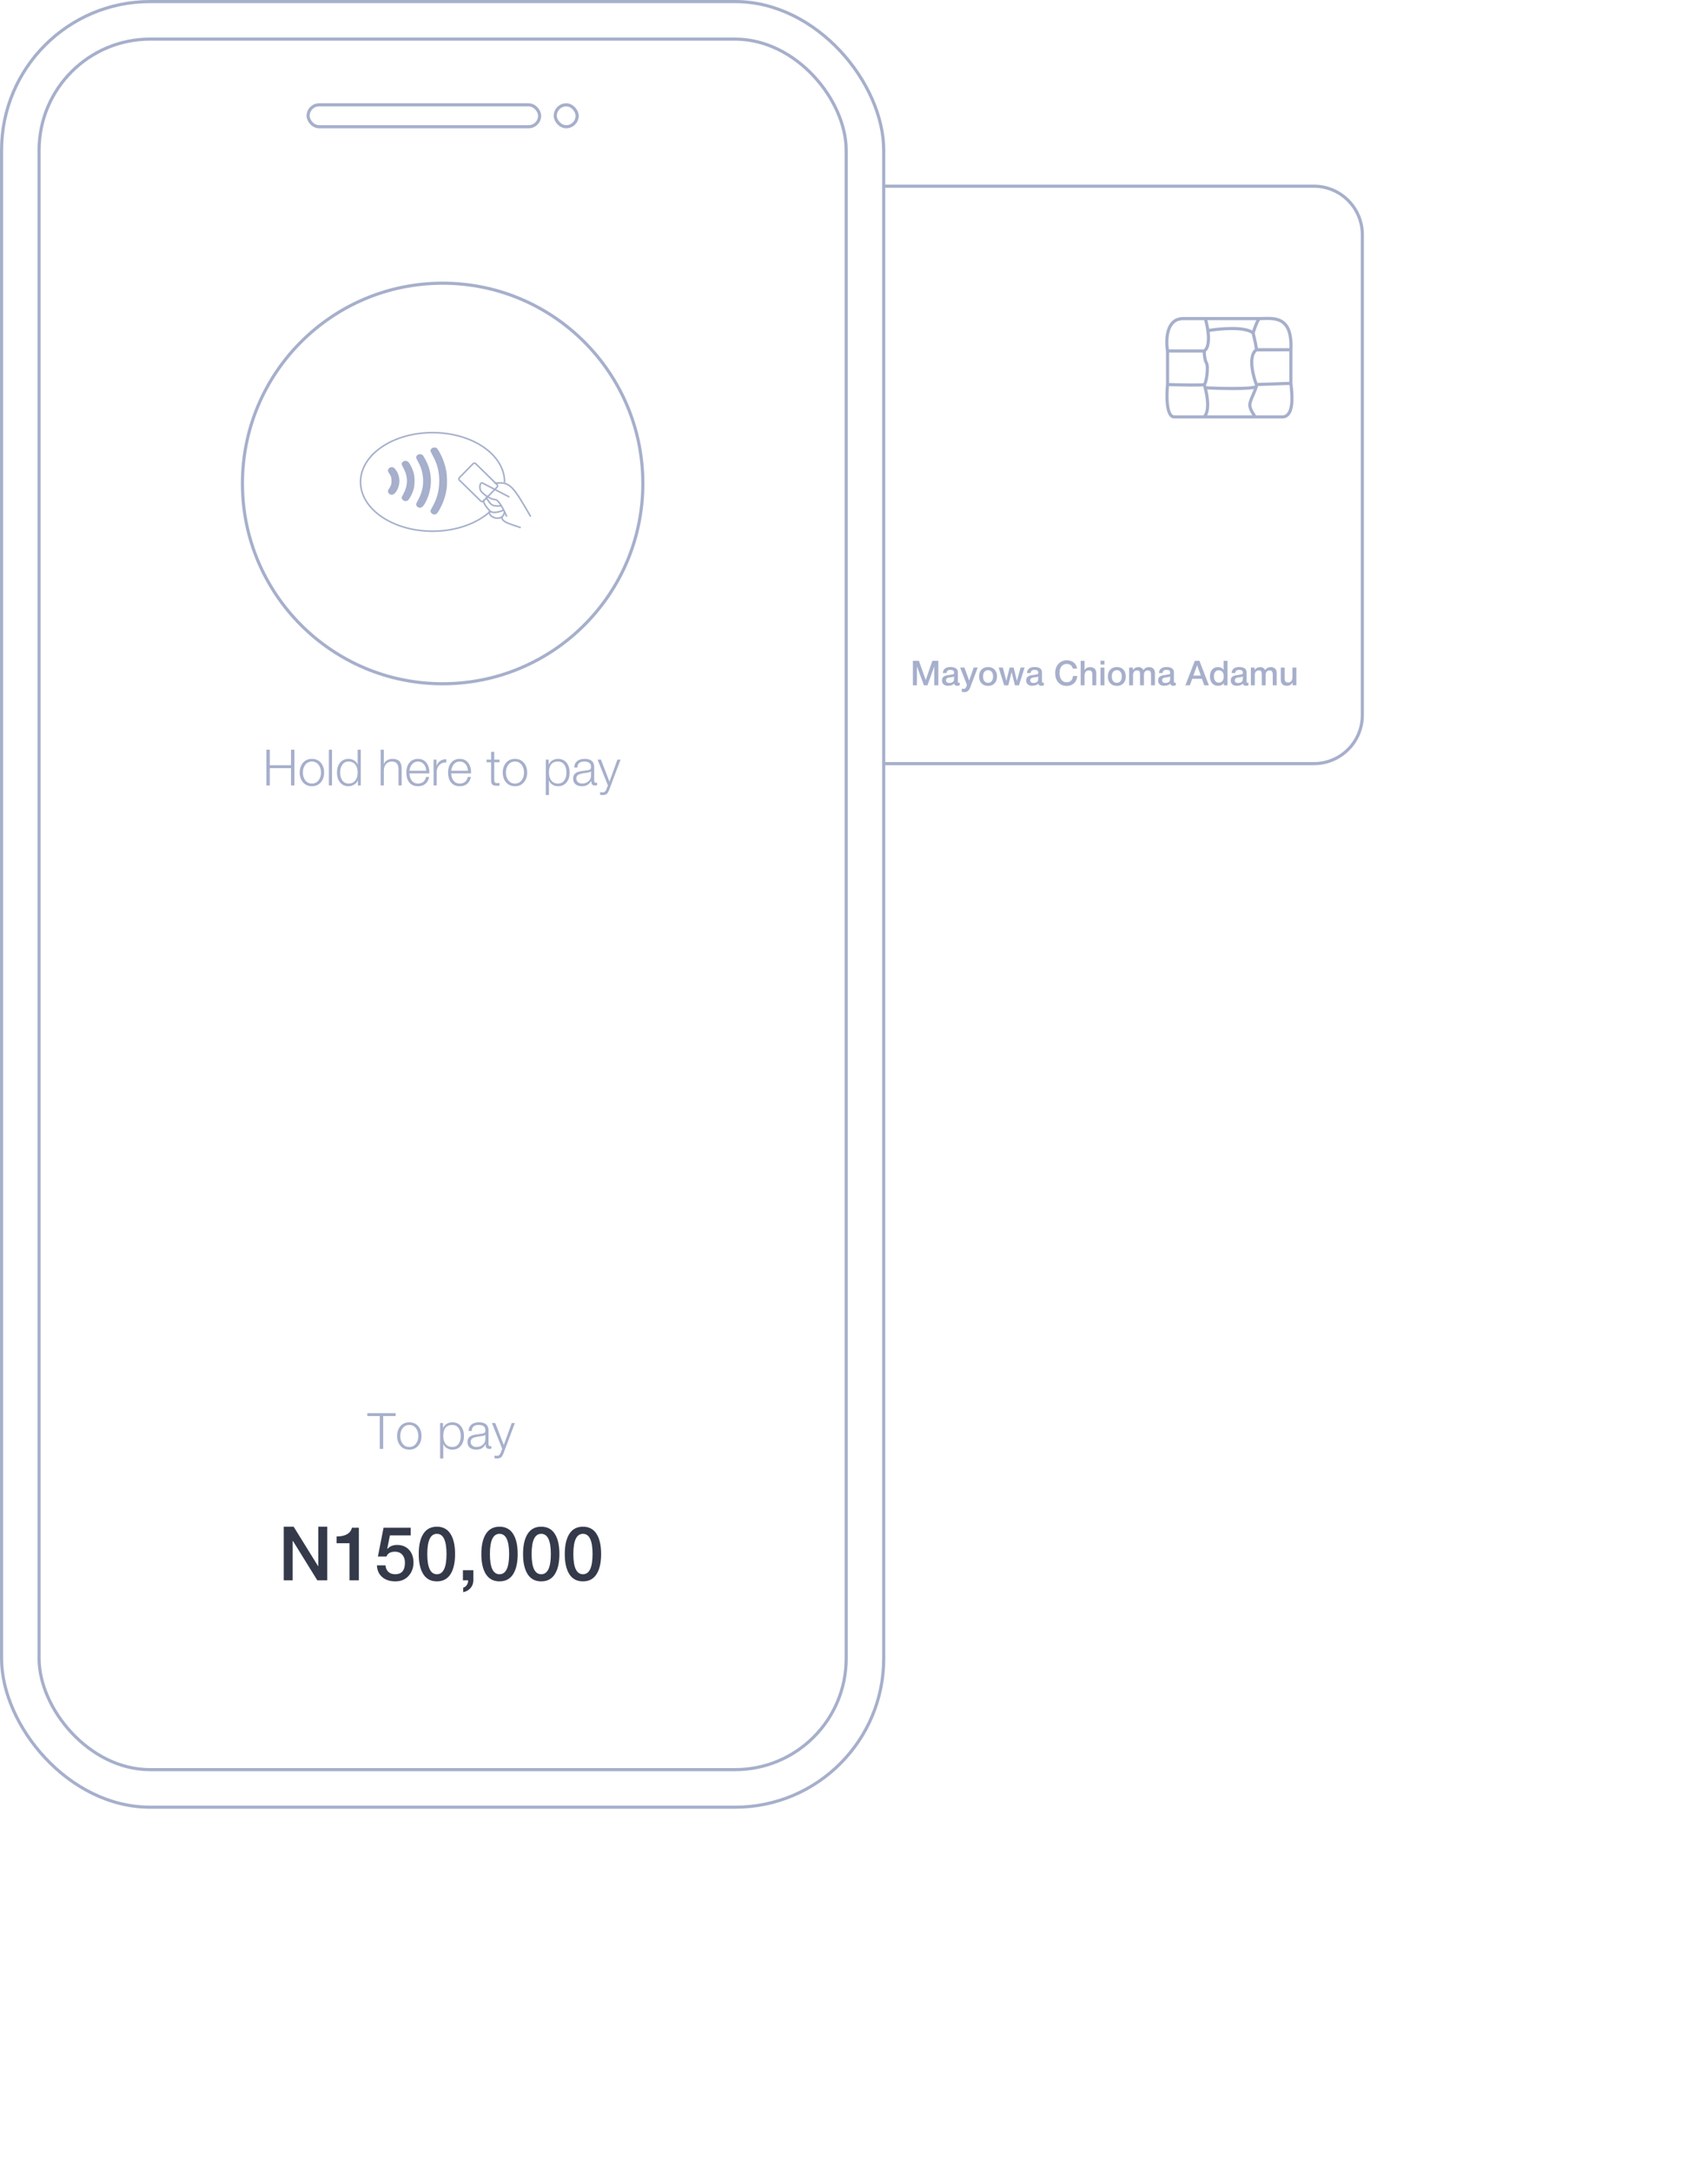 <svg width="546" height="694" viewBox="0 0 546 694" fill="none" xmlns="http://www.w3.org/2000/svg">
<path d="M373.234 112.154H384.953M373.234 112.154V122.88M373.234 112.154C372.642 108.706 372.808 101.811 378.206 101.811C383.604 101.811 385.19 101.811 385.308 101.811M384.953 112.154C384.953 113.048 385.095 115.065 385.664 115.984C386.374 117.134 385.664 122.497 384.953 122.88M384.953 112.154C386.424 111.162 386.487 108.3 386.124 105.642M384.953 122.88C384.385 123.186 376.903 123.007 373.234 122.88M384.953 122.88C385.054 123.188 385.159 123.542 385.262 123.93M373.234 122.88C372.879 126.327 372.807 133.223 375.365 133.223C377.922 133.223 382.823 133.223 384.953 133.223M384.953 133.223H401.29M384.953 133.223C386.702 131.337 386.017 126.747 385.262 123.93M401.29 133.223C400.698 132.456 399.514 130.618 399.514 129.392C399.514 128.126 401.211 125.03 401.601 123.56M401.29 133.223H410.169C413.486 132.85 413.223 127.093 412.655 122.497M401.645 122.88L412.655 122.497M401.645 122.88C401.292 122.117 398.475 114.144 401.601 111.803M401.645 122.88C401.707 123.013 401.683 123.25 401.601 123.56M412.655 111.771H401.645C401.63 111.781 401.615 111.792 401.601 111.803M412.655 111.771V122.497M412.655 111.771L401.601 111.803M412.655 111.771C413.223 100.432 406.739 101.811 402.71 101.811M385.308 101.811C385.601 102.802 385.926 104.192 386.124 105.642M385.308 101.811H402.71M386.124 105.642C389.877 105.003 398.022 104.263 400.579 106.408M400.579 106.408C401.053 104.875 402.142 101.811 402.71 101.811M400.579 106.408C400.983 107.995 401.752 111.296 401.601 111.803M385.262 123.93C390.061 124.161 400.047 124.41 401.601 123.56" stroke="#A6AFCB"/>
<path fill-rule="evenodd" clip-rule="evenodd" d="M282.7 244.53H420C428.837 244.53 436 237.367 436 228.53V75C436 66.163 428.837 59 420 59H282.7V60H420C428.284 60 435 66.716 435 75V228.53C435 236.814 428.284 243.53 420 243.53H282.7V244.53Z" fill="#A6AFCB"/>
<rect x="0.5" y="0.5" width="282" height="577" rx="47.5" stroke="#A6AFCB"/>
<g clip-path="url(#clip0_1998_5569)">
<rect x="98.5" y="33.5" width="74" height="7" rx="3.5" stroke="#A6AFCB"/>
<rect x="177.5" y="33.5" width="7" height="7" rx="3.5" stroke="#A6AFCB"/>
<circle cx="141.5" cy="154.5" r="64" stroke="#A6AFCB"/>
<rect x="146.466" y="153.048" width="7.402" height="10.712" rx="0.55" transform="rotate(-45.619 146.466 153.048)" stroke="#A6AFCB" stroke-width="0.5"/>
<path d="M160.457 165.271C160.402 166.8 162.891 167.386 166.275 168.544" stroke="#A6AFCB" stroke-width="0.5" stroke-linecap="round"/>
<path d="M156.459 163.456C156.095 165.638 160.822 166.729 161.186 163.82" stroke="#A6AFCB" stroke-width="0.5" stroke-linecap="round"/>
<path d="M160.816 163.093C157.18 164.548 156.453 163.093 156.453 163.093C156.453 163.093 154.271 160.912 154.635 159.821" stroke="#A6AFCB" stroke-width="0.5" stroke-linecap="round"/>
<path d="M162.638 158.728C162.638 158.728 155.001 154.728 154.274 154.365C153.547 154.001 153.183 155.456 153.547 156.547C153.91 157.637 156.819 159.637 158.274 159.637C159.729 159.637 161.91 164.91 161.91 164.91" stroke="#A6AFCB" stroke-width="0.5" stroke-linecap="round"/>
<path d="M158.999 154.366C162.999 154.002 164.09 155.457 169.544 164.911" stroke="#A6AFCB" stroke-width="0.5" stroke-linecap="round"/>
<path d="M158.993 154.366H158.266" stroke="#A6AFCB" stroke-width="0.5" stroke-linecap="round"/>
<path d="M155.361 159.092C156.816 160.547 156.452 162.001 160.088 161.638" stroke="#A6AFCB" stroke-width="0.5" stroke-linecap="round"/>
<path fill-rule="evenodd" clip-rule="evenodd" d="M154.446 164.902C155.157 164.413 155.819 163.894 156.428 163.347L156.765 163.716C152.511 167.536 145.811 170 138.273 170C125.42 170 115 162.837 115 154C115 145.163 125.42 138 138.273 138C151.126 138 161.545 145.163 161.545 154C161.545 154.065 161.545 154.13 161.544 154.196L161.045 154.103C161.045 154.068 161.045 154.034 161.045 154C161.045 149.794 158.566 145.931 154.446 143.098C150.328 140.267 144.611 138.5 138.273 138.5C131.934 138.5 126.218 140.267 122.1 143.098C117.979 145.931 115.5 149.794 115.5 154C115.5 158.206 117.979 162.069 122.1 164.902C126.218 167.733 131.934 169.5 138.273 169.5C144.611 169.5 150.328 167.733 154.446 164.902Z" fill="#A6AFCB"/>
<path d="M138.49 164.349C138.108 164.249 137.715 163.841 137.632 163.451C137.578 163.197 137.642 163.022 138.049 162.316C139.697 159.469 140.413 156.849 140.413 153.672C140.413 150.601 139.78 148.209 138.206 145.343C137.867 144.73 137.593 144.156 137.593 144.073C137.593 143.766 137.877 143.324 138.186 143.153C138.608 142.916 139.319 142.96 139.662 143.245C139.795 143.354 140.133 143.854 140.418 144.353C141.546 146.329 142.316 148.498 142.698 150.754C142.933 152.152 142.983 154.798 142.791 156.078C142.443 158.435 141.747 160.542 140.628 162.601C139.952 163.846 139.53 164.358 139.177 164.358C139.108 164.358 138.99 164.376 138.922 164.393C138.853 164.411 138.657 164.393 138.49 164.349ZM133.905 162.207C133.316 162.054 132.889 161.405 133.061 160.923C133.1 160.805 133.38 160.266 133.679 159.723C134.939 157.423 135.464 154.96 135.209 152.542C134.998 150.553 134.601 149.3 133.596 147.468C132.924 146.237 132.889 146.049 133.282 145.549C133.655 145.076 134.586 145.002 135.072 145.4C135.41 145.676 136.465 147.644 136.872 148.756C138.216 152.437 138.01 156.393 136.288 160.008C135.4 161.861 134.778 162.435 133.905 162.207ZM129.177 160.034C128.814 159.889 128.5 159.543 128.412 159.197C128.358 158.987 128.451 158.75 128.883 157.97C130.472 155.096 130.486 152.332 128.937 149.523C128.255 148.292 128.24 148.047 128.814 147.56C129.098 147.319 129.221 147.28 129.618 147.28C130.29 147.28 130.638 147.582 131.237 148.682C132.159 150.373 132.536 151.841 132.531 153.72C132.527 155.653 132.173 156.98 131.193 158.763C130.629 159.784 130.349 160.056 129.785 160.121C129.613 160.135 129.339 160.1 129.177 160.034ZM124.763 158.01C124.474 157.905 124.145 157.554 124.047 157.247C123.939 156.906 124.027 156.634 124.459 155.999C125.018 155.179 125.146 154.741 125.146 153.672C125.146 152.603 125.018 152.161 124.459 151.346C124.268 151.07 124.081 150.737 124.037 150.605C123.856 150.066 124.361 149.405 125.038 149.291C125.612 149.195 126.004 149.422 126.534 150.158C128.059 152.288 128.059 155.127 126.534 157.239C125.994 157.979 125.396 158.242 124.763 158.01Z" fill="#A6AFCB"/>
<path d="M85.152 251V239.576H86.24V244.536H93.024V239.576H94.112V251H93.024V245.464H86.24V251H85.152ZM99.714 242.504C100.93 242.504 101.895 242.936 102.61 243.8C103.282 244.611 103.618 245.635 103.618 246.872C103.618 248.109 103.282 249.133 102.61 249.944C101.895 250.808 100.93 251.24 99.714 251.24C98.498 251.24 97.532 250.808 96.818 249.944C96.146 249.133 95.81 248.109 95.81 246.872C95.81 245.635 96.146 244.611 96.818 243.8C97.532 242.936 98.498 242.504 99.714 242.504ZM99.714 243.352C98.796 243.352 98.071 243.72 97.538 244.456C97.058 245.117 96.818 245.923 96.818 246.872C96.818 247.821 97.058 248.627 97.538 249.288C98.071 250.024 98.796 250.392 99.714 250.392C100.631 250.392 101.356 250.024 101.89 249.288C102.37 248.627 102.61 247.821 102.61 246.872C102.61 245.923 102.37 245.117 101.89 244.456C101.356 243.72 100.631 243.352 99.714 243.352ZM105.132 251V239.576H106.14V251H105.132ZM108.725 246.872C108.725 247.832 108.939 248.632 109.365 249.272C109.845 250.019 110.533 250.392 111.429 250.392C112.421 250.392 113.173 250.019 113.685 249.272C114.112 248.643 114.325 247.843 114.325 246.872C114.325 245.901 114.112 245.101 113.685 244.472C113.173 243.725 112.421 243.352 111.429 243.352C110.533 243.352 109.845 243.725 109.365 244.472C108.939 245.112 108.725 245.912 108.725 246.872ZM115.333 239.576V251H114.405V249.432H114.373C114.16 249.955 113.771 250.387 113.205 250.728C112.64 251.069 112.048 251.24 111.429 251.24C110.235 251.24 109.301 250.803 108.629 249.928C108.021 249.139 107.717 248.12 107.717 246.872C107.717 245.624 108.021 244.605 108.629 243.816C109.301 242.941 110.235 242.504 111.429 242.504C112.069 242.504 112.651 242.664 113.173 242.984C113.707 243.293 114.08 243.736 114.293 244.312H114.325V239.576H115.333ZM121.694 251V239.576H122.702V244.168H122.734C122.915 243.677 123.251 243.277 123.742 242.968C124.243 242.659 124.787 242.504 125.374 242.504C126.483 242.504 127.278 242.787 127.758 243.352C128.185 243.864 128.398 244.643 128.398 245.688V251H127.39V245.848C127.39 244.184 126.691 243.352 125.294 243.352C124.505 243.352 123.875 243.619 123.406 244.152C122.937 244.685 122.702 245.363 122.702 246.184V251H121.694ZM137.248 247.144H130.896C130.906 247.997 131.12 248.723 131.536 249.32C132.037 250.035 132.73 250.392 133.616 250.392C134.981 250.392 135.845 249.688 136.208 248.28H137.216C136.757 250.253 135.557 251.24 133.616 251.24C132.378 251.24 131.429 250.808 130.768 249.944C130.181 249.165 129.888 248.141 129.888 246.872C129.888 245.667 130.181 244.664 130.768 243.864C131.44 242.957 132.389 242.504 133.616 242.504C134.864 242.504 135.813 242.989 136.464 243.96C137.029 244.803 137.29 245.864 137.248 247.144ZM130.896 246.296H136.24C136.218 245.485 135.978 244.803 135.52 244.248C135.029 243.651 134.394 243.352 133.616 243.352C132.837 243.352 132.197 243.656 131.696 244.264C131.248 244.797 130.981 245.475 130.896 246.296ZM138.601 251V242.744H139.529V244.68H139.561C139.817 244.008 140.217 243.491 140.761 243.128C141.305 242.765 141.945 242.6 142.681 242.632V243.64C141.785 243.597 141.049 243.864 140.473 244.44C139.897 245.005 139.609 245.725 139.609 246.6V251H138.601ZM150.592 247.144H144.24C144.25 247.997 144.464 248.723 144.88 249.32C145.381 250.035 146.074 250.392 146.96 250.392C148.325 250.392 149.189 249.688 149.552 248.28H150.56C150.101 250.253 148.901 251.24 146.96 251.24C145.722 251.24 144.773 250.808 144.112 249.944C143.525 249.165 143.232 248.141 143.232 246.872C143.232 245.667 143.525 244.664 144.112 243.864C144.784 242.957 145.733 242.504 146.96 242.504C148.208 242.504 149.157 242.989 149.808 243.96C150.373 244.803 150.634 245.864 150.592 247.144ZM144.24 246.296H149.584C149.562 245.485 149.322 244.803 148.864 244.248C148.373 243.651 147.738 243.352 146.96 243.352C146.181 243.352 145.541 243.656 145.039 244.264C144.592 244.797 144.325 245.475 144.24 246.296ZM157.998 240.264V242.744H159.678V243.592H157.998V249.16C157.998 249.523 158.04 249.773 158.126 249.912C158.243 250.115 158.472 250.227 158.814 250.248C159.016 250.259 159.304 250.243 159.678 250.2V251.064C159.582 251.064 159.432 251.069 159.23 251.08C159.038 251.091 158.888 251.096 158.782 251.096C158.11 251.096 157.64 250.963 157.374 250.696C157.118 250.429 156.99 249.944 156.99 249.24V243.592H155.55V242.744H156.99V240.264H157.998ZM164.62 242.504C165.836 242.504 166.801 242.936 167.516 243.8C168.188 244.611 168.524 245.635 168.524 246.872C168.524 248.109 168.188 249.133 167.516 249.944C166.801 250.808 165.836 251.24 164.62 251.24C163.404 251.24 162.439 250.808 161.724 249.944C161.052 249.133 160.716 248.109 160.716 246.872C160.716 245.635 161.052 244.611 161.724 243.8C162.439 242.936 163.404 242.504 164.62 242.504ZM164.62 243.352C163.703 243.352 162.977 243.72 162.444 244.456C161.964 245.117 161.724 245.923 161.724 246.872C161.724 247.821 161.964 248.627 162.444 249.288C162.977 250.024 163.703 250.392 164.62 250.392C165.537 250.392 166.263 250.024 166.796 249.288C167.276 248.627 167.516 247.821 167.516 246.872C167.516 245.923 167.276 245.117 166.796 244.456C166.263 243.72 165.537 243.352 164.62 243.352ZM181.084 246.872C181.084 245.912 180.876 245.112 180.46 244.472C179.969 243.725 179.276 243.352 178.38 243.352C176.449 243.352 175.484 244.525 175.484 246.872C175.484 247.843 175.697 248.643 176.124 249.272C176.636 250.019 177.388 250.392 178.38 250.392C179.276 250.392 179.969 250.019 180.46 249.272C180.876 248.632 181.084 247.832 181.084 246.872ZM174.476 254.056V242.744H175.404V244.312H175.436C175.67 243.757 176.049 243.32 176.572 243C177.105 242.669 177.708 242.504 178.38 242.504C179.574 242.504 180.508 242.941 181.18 243.816C181.788 244.605 182.092 245.624 182.092 246.872C182.092 248.12 181.788 249.139 181.18 249.928C180.508 250.803 179.574 251.24 178.38 251.24C177.74 251.24 177.164 251.085 176.652 250.776C176.108 250.456 175.729 250.008 175.516 249.432H175.484V254.056H174.476ZM188.943 247.8V246.488H188.911C188.826 246.648 188.543 246.771 188.063 246.856C187.476 246.941 186.89 247.032 186.303 247.128C185.642 247.245 185.151 247.405 184.831 247.608C184.426 247.885 184.223 248.269 184.223 248.76C184.223 249.24 184.404 249.635 184.767 249.944C185.14 250.243 185.572 250.392 186.063 250.392C186.863 250.392 187.54 250.157 188.095 249.688C188.66 249.208 188.943 248.579 188.943 247.8ZM184.575 245.272H183.567C183.61 244.344 183.946 243.64 184.575 243.16C185.14 242.723 185.919 242.504 186.911 242.504C188.938 242.504 189.951 243.389 189.951 245.16V249.544C189.951 249.949 190.148 250.152 190.543 250.152C190.65 250.152 190.756 250.131 190.863 250.088V250.936C190.66 250.979 190.442 251 190.207 251C189.727 251 189.402 250.867 189.231 250.6C189.092 250.387 189.023 250.04 189.023 249.56H188.991C188.607 250.147 188.218 250.563 187.823 250.808C187.343 251.096 186.73 251.24 185.983 251.24C185.172 251.24 184.522 251.043 184.031 250.648C183.487 250.221 183.215 249.613 183.215 248.824C183.215 247.8 183.679 247.101 184.607 246.728C185.066 246.536 186.079 246.349 187.647 246.168C188.127 246.115 188.447 246.029 188.607 245.912C188.831 245.752 188.943 245.464 188.943 245.048C188.943 243.917 188.223 243.352 186.783 243.352C185.343 243.352 184.607 243.992 184.575 245.272ZM194.328 250.968L191.032 242.744H192.104L194.824 249.784L197.368 242.744H198.376L194.792 252.264C194.525 252.989 194.253 253.464 193.976 253.688C193.688 253.944 193.235 254.067 192.616 254.056C192.232 254.056 191.976 254.029 191.848 253.976V253.128C192.115 253.181 192.344 253.208 192.536 253.208C192.941 253.208 193.256 253.091 193.48 252.856C193.64 252.685 193.805 252.371 193.976 251.912L194.328 250.968Z" fill="#A6AFCB"/>
<path d="M117.42 452.504V451.576H126.476V452.504H122.492V463H121.404V452.504H117.42ZM130.839 454.504C132.055 454.504 133.02 454.936 133.735 455.8C134.407 456.611 134.743 457.635 134.743 458.872C134.743 460.109 134.407 461.133 133.735 461.944C133.02 462.808 132.055 463.24 130.839 463.24C129.623 463.24 128.657 462.808 127.943 461.944C127.271 461.133 126.935 460.109 126.935 458.872C126.935 457.635 127.271 456.611 127.943 455.8C128.657 454.936 129.623 454.504 130.839 454.504ZM130.839 455.352C129.921 455.352 129.196 455.72 128.663 456.456C128.183 457.117 127.943 457.923 127.943 458.872C127.943 459.821 128.183 460.627 128.663 461.288C129.196 462.024 129.921 462.392 130.839 462.392C131.756 462.392 132.481 462.024 133.015 461.288C133.495 460.627 133.735 459.821 133.735 458.872C133.735 457.923 133.495 457.117 133.015 456.456C132.481 455.72 131.756 455.352 130.839 455.352ZM147.302 458.872C147.302 457.912 147.094 457.112 146.678 456.472C146.188 455.725 145.494 455.352 144.598 455.352C142.668 455.352 141.702 456.525 141.702 458.872C141.702 459.843 141.916 460.643 142.342 461.272C142.854 462.019 143.606 462.392 144.598 462.392C145.494 462.392 146.188 462.019 146.678 461.272C147.094 460.632 147.302 459.832 147.302 458.872ZM140.694 466.056V454.744H141.622V456.312H141.654C141.889 455.757 142.268 455.32 142.79 455C143.324 454.669 143.926 454.504 144.598 454.504C145.793 454.504 146.726 454.941 147.398 455.816C148.006 456.605 148.31 457.624 148.31 458.872C148.31 460.12 148.006 461.139 147.398 461.928C146.726 462.803 145.793 463.24 144.598 463.24C143.958 463.24 143.382 463.085 142.87 462.776C142.326 462.456 141.948 462.008 141.734 461.432H141.702V466.056H140.694ZM155.162 459.8V458.488H155.13C155.045 458.648 154.762 458.771 154.282 458.856C153.695 458.941 153.109 459.032 152.522 459.128C151.861 459.245 151.37 459.405 151.05 459.608C150.645 459.885 150.442 460.269 150.442 460.76C150.442 461.24 150.623 461.635 150.986 461.944C151.359 462.243 151.791 462.392 152.282 462.392C153.082 462.392 153.759 462.157 154.314 461.688C154.879 461.208 155.162 460.579 155.162 459.8ZM150.794 457.272H149.786C149.829 456.344 150.165 455.64 150.794 455.16C151.359 454.723 152.138 454.504 153.13 454.504C155.157 454.504 156.17 455.389 156.17 457.16V461.544C156.17 461.949 156.367 462.152 156.762 462.152C156.869 462.152 156.975 462.131 157.082 462.088V462.936C156.879 462.979 156.661 463 156.426 463C155.946 463 155.621 462.867 155.45 462.6C155.311 462.387 155.242 462.04 155.242 461.56H155.21C154.826 462.147 154.437 462.563 154.042 462.808C153.562 463.096 152.949 463.24 152.202 463.24C151.391 463.24 150.741 463.043 150.25 462.648C149.706 462.221 149.434 461.613 149.434 460.824C149.434 459.8 149.898 459.101 150.826 458.728C151.285 458.536 152.298 458.349 153.866 458.168C154.346 458.115 154.666 458.029 154.826 457.912C155.05 457.752 155.162 457.464 155.162 457.048C155.162 455.917 154.442 455.352 153.002 455.352C151.562 455.352 150.826 455.992 150.794 457.272ZM160.547 462.968L157.251 454.744H158.323L161.043 461.784L163.587 454.744H164.595L161.011 464.264C160.744 464.989 160.472 465.464 160.195 465.688C159.907 465.944 159.453 466.067 158.835 466.056C158.451 466.056 158.195 466.029 158.067 465.976V465.128C158.333 465.181 158.563 465.208 158.755 465.208C159.16 465.208 159.475 465.091 159.699 464.856C159.859 464.685 160.024 464.371 160.195 463.912L160.547 462.968Z" fill="#A6AFCB"/>
<path d="M90.704 505V487.864H93.872L101.696 500.488H101.744V487.864H104.6V505H101.432L93.632 492.4H93.56V505H90.704ZM107.592 493.144V490.984C108.84 491 109.896 490.792 110.76 490.36C111.72 489.864 112.296 489.144 112.488 488.2H114.72V505H111.72V493.144H107.592ZM120.808 497.392L122.608 488.2H131.296V490.648H124.648L123.784 494.92L123.832 494.968C124.6 494.12 125.632 493.696 126.928 493.696C128.56 493.696 129.856 494.232 130.816 495.304C131.728 496.328 132.184 497.664 132.184 499.312C132.184 500.864 131.736 502.2 130.84 503.32C129.768 504.664 128.28 505.336 126.376 505.336C124.696 505.336 123.328 504.904 122.272 504.04C121.152 503.128 120.56 501.856 120.496 500.224H123.232C123.312 501.12 123.624 501.816 124.168 502.312C124.712 502.808 125.432 503.056 126.328 503.056C128.408 503.056 129.448 501.824 129.448 499.36C129.448 498.368 129.192 497.552 128.68 496.912C128.104 496.208 127.296 495.856 126.256 495.856C124.832 495.856 123.928 496.368 123.544 497.392H120.808ZM139.664 503.056C141.712 503.056 142.736 500.904 142.736 496.6C142.736 492.296 141.712 490.144 139.664 490.144C137.616 490.144 136.592 492.296 136.592 496.6C136.592 500.904 137.616 503.056 139.664 503.056ZM139.664 487.864C141.84 487.864 143.408 488.84 144.368 490.792C145.104 492.264 145.472 494.2 145.472 496.6C145.472 499 145.104 500.936 144.368 502.408C143.408 504.36 141.84 505.336 139.664 505.336C137.488 505.336 135.92 504.36 134.96 502.408C134.224 500.936 133.856 499 133.856 496.6C133.856 494.2 134.224 492.264 134.96 490.792C135.92 488.84 137.488 487.864 139.664 487.864ZM147.984 505V501.76H151.32V505C151.32 505.976 151.016 506.8 150.408 507.472C149.816 508.16 149.04 508.6 148.08 508.792V507.328C148.592 507.2 148.984 506.912 149.256 506.464C149.528 506.032 149.656 505.544 149.64 505H147.984ZM159.68 503.056C161.728 503.056 162.752 500.904 162.752 496.6C162.752 492.296 161.728 490.144 159.68 490.144C157.632 490.144 156.608 492.296 156.608 496.6C156.608 500.904 157.632 503.056 159.68 503.056ZM159.68 487.864C161.856 487.864 163.424 488.84 164.384 490.792C165.12 492.264 165.488 494.2 165.488 496.6C165.488 499 165.12 500.936 164.384 502.408C163.424 504.36 161.856 505.336 159.68 505.336C157.504 505.336 155.936 504.36 154.976 502.408C154.24 500.936 153.872 499 153.872 496.6C153.872 494.2 154.24 492.264 154.976 490.792C155.936 488.84 157.504 487.864 159.68 487.864ZM173.016 503.056C175.064 503.056 176.088 500.904 176.088 496.6C176.088 492.296 175.064 490.144 173.016 490.144C170.968 490.144 169.944 492.296 169.944 496.6C169.944 500.904 170.968 503.056 173.016 503.056ZM173.016 487.864C175.192 487.864 176.76 488.84 177.72 490.792C178.456 492.264 178.824 494.2 178.824 496.6C178.824 499 178.456 500.936 177.72 502.408C176.76 504.36 175.192 505.336 173.016 505.336C170.84 505.336 169.272 504.36 168.312 502.408C167.576 500.936 167.208 499 167.208 496.6C167.208 494.2 167.576 492.264 168.312 490.792C169.272 488.84 170.84 487.864 173.016 487.864ZM186.352 503.056C188.4 503.056 189.424 500.904 189.424 496.6C189.424 492.296 188.4 490.144 186.352 490.144C184.304 490.144 183.28 492.296 183.28 496.6C183.28 500.904 184.304 503.056 186.352 503.056ZM186.352 487.864C188.528 487.864 190.096 488.84 191.056 490.792C191.792 492.264 192.16 494.2 192.16 496.6C192.16 499 191.792 500.936 191.056 502.408C190.096 504.36 188.528 505.336 186.352 505.336C184.176 505.336 182.608 504.36 181.648 502.408C180.912 500.936 180.544 499 180.544 496.6C180.544 494.2 180.912 492.264 181.648 490.792C182.608 488.84 184.176 487.864 186.352 487.864Z" fill="#343A4A"/>
</g>
<rect x="12.5" y="12.5" width="258" height="553" rx="35.5" stroke="#A6AFCB"/>
<path d="M299.965 211.168V219H298.656V212.961L296.478 219H295.356L293.123 212.961V219H291.825V211.168H293.75L295.939 217.295L298.051 211.168H299.965ZM301.38 215.073C301.512 213.797 302.337 213.148 303.866 213.148C304.57 213.148 305.142 213.291 305.56 213.566C305.978 213.852 306.198 214.281 306.198 214.864V217.746C306.198 217.911 306.209 218.021 306.253 218.076C306.297 218.142 306.374 218.164 306.495 218.164C306.583 218.164 306.671 218.164 306.781 218.142V219.022C306.451 219.11 306.187 219.143 305.967 219.143C305.428 219.143 305.12 218.923 305.043 218.461C304.559 218.923 303.899 219.143 303.052 219.143C302.458 219.143 301.996 219 301.655 218.692C301.303 218.384 301.138 217.977 301.138 217.449C301.138 217.295 301.149 217.141 301.193 216.998C301.226 216.866 301.27 216.745 301.314 216.635C301.358 216.536 301.435 216.437 301.545 216.349C301.655 216.261 301.743 216.195 301.809 216.129C301.875 216.074 301.996 216.019 302.15 215.964C302.304 215.92 302.425 215.876 302.502 215.854C302.579 215.832 302.711 215.799 302.909 215.766C303.096 215.744 303.217 215.722 303.283 215.711C303.349 215.7 303.481 215.678 303.679 215.656C304.119 215.601 304.427 215.557 304.592 215.513C304.746 215.469 304.856 215.414 304.922 215.326C304.966 215.271 304.999 215.139 304.999 214.919C304.999 214.347 304.603 214.061 303.833 214.061C303.415 214.061 303.118 214.138 302.931 214.292C302.733 214.446 302.612 214.71 302.568 215.073H301.38ZM304.988 216.151C304.889 216.206 304.779 216.25 304.658 216.294C304.526 216.338 304.427 216.36 304.35 216.371C304.273 216.382 304.152 216.393 303.987 216.415C303.822 216.437 303.712 216.459 303.668 216.459C303.514 216.481 303.393 216.503 303.305 216.525C303.217 216.547 303.107 216.569 302.975 216.613C302.843 216.657 302.744 216.712 302.678 216.778C302.612 216.844 302.546 216.921 302.502 217.031C302.447 217.141 302.425 217.262 302.425 217.405C302.425 217.68 302.513 217.889 302.689 218.032C302.865 218.186 303.118 218.252 303.448 218.252C303.998 218.252 304.427 218.109 304.735 217.801C304.9 217.636 304.988 217.306 304.988 216.822V216.151ZM312.553 213.324L310.452 218.89C310.43 218.945 310.386 219.055 310.331 219.22C310.265 219.385 310.232 219.495 310.21 219.55C310.188 219.616 310.144 219.715 310.078 219.858C310.012 220.012 309.968 220.111 309.935 220.166L309.77 220.43C309.693 220.551 309.627 220.639 309.561 220.683C309.495 220.738 309.418 220.804 309.33 220.881C309.242 220.958 309.143 221.013 309.055 221.046C308.956 221.079 308.846 221.112 308.725 221.134C308.604 221.156 308.472 221.167 308.34 221.167C308.098 221.167 307.812 221.145 307.471 221.101V220.045C307.735 220.1 307.955 220.122 308.131 220.122C308.219 220.122 308.296 220.111 308.373 220.089C308.439 220.067 308.505 220.023 308.571 219.957C308.626 219.891 308.681 219.836 308.725 219.781C308.769 219.726 308.802 219.649 308.846 219.55C308.89 219.451 308.923 219.374 308.945 219.319C308.967 219.264 308.989 219.176 309.033 219.055C309.066 218.945 309.088 218.868 309.099 218.835L306.921 213.324H308.296L309.814 217.504L311.244 213.324H312.553ZM315.881 213.159C316.739 213.159 317.432 213.434 317.949 213.973C318.455 214.523 318.719 215.249 318.719 216.162C318.719 217.086 318.455 217.823 317.949 218.362C317.443 218.912 316.75 219.176 315.881 219.176C314.99 219.176 314.286 218.912 313.769 218.362C313.241 217.823 312.988 217.086 312.988 216.162C312.988 215.249 313.241 214.523 313.769 213.973C314.297 213.434 315.001 213.159 315.881 213.159ZM315.859 214.149C315.353 214.149 314.968 214.336 314.682 214.688C314.396 215.051 314.253 215.546 314.253 216.162C314.253 216.8 314.396 217.306 314.682 217.658C314.968 218.021 315.364 218.197 315.87 218.197C316.354 218.197 316.739 218.021 317.025 217.658C317.311 217.295 317.454 216.789 317.454 216.151C317.454 215.535 317.311 215.04 317.025 214.688C316.739 214.336 316.354 214.149 315.859 214.149ZM319.244 213.324H320.575L321.697 217.581L322.764 213.324H324.029L325.074 217.581L326.251 213.324H327.527L325.734 219H324.447L323.38 214.787L322.324 219H321.004L319.244 213.324ZM328.279 215.073C328.411 213.797 329.236 213.148 330.765 213.148C331.469 213.148 332.041 213.291 332.459 213.566C332.877 213.852 333.097 214.281 333.097 214.864V217.746C333.097 217.911 333.108 218.021 333.152 218.076C333.196 218.142 333.273 218.164 333.394 218.164C333.482 218.164 333.57 218.164 333.68 218.142V219.022C333.35 219.11 333.086 219.143 332.866 219.143C332.327 219.143 332.019 218.923 331.942 218.461C331.458 218.923 330.798 219.143 329.951 219.143C329.357 219.143 328.895 219 328.554 218.692C328.202 218.384 328.037 217.977 328.037 217.449C328.037 217.295 328.048 217.141 328.092 216.998C328.125 216.866 328.169 216.745 328.213 216.635C328.257 216.536 328.334 216.437 328.444 216.349C328.554 216.261 328.642 216.195 328.708 216.129C328.774 216.074 328.895 216.019 329.049 215.964C329.203 215.92 329.324 215.876 329.401 215.854C329.478 215.832 329.61 215.799 329.808 215.766C329.995 215.744 330.116 215.722 330.182 215.711C330.248 215.7 330.38 215.678 330.578 215.656C331.018 215.601 331.326 215.557 331.491 215.513C331.645 215.469 331.755 215.414 331.821 215.326C331.865 215.271 331.898 215.139 331.898 214.919C331.898 214.347 331.502 214.061 330.732 214.061C330.314 214.061 330.017 214.138 329.83 214.292C329.632 214.446 329.511 214.71 329.467 215.073H328.279ZM331.887 216.151C331.788 216.206 331.678 216.25 331.557 216.294C331.425 216.338 331.326 216.36 331.249 216.371C331.172 216.382 331.051 216.393 330.886 216.415C330.721 216.437 330.611 216.459 330.567 216.459C330.413 216.481 330.292 216.503 330.204 216.525C330.116 216.547 330.006 216.569 329.874 216.613C329.742 216.657 329.643 216.712 329.577 216.778C329.511 216.844 329.445 216.921 329.401 217.031C329.346 217.141 329.324 217.262 329.324 217.405C329.324 217.68 329.412 217.889 329.588 218.032C329.764 218.186 330.017 218.252 330.347 218.252C330.897 218.252 331.326 218.109 331.634 217.801C331.799 217.636 331.887 217.306 331.887 216.822V216.151ZM344.383 216.019C344.306 216.987 343.965 217.757 343.349 218.329C342.733 218.901 341.941 219.187 340.973 219.187C339.862 219.187 338.971 218.813 338.311 218.065C337.64 217.317 337.31 216.327 337.31 215.084C337.31 214.336 337.453 213.665 337.739 213.049C338.025 212.433 338.454 211.938 339.026 211.564C339.598 211.19 340.269 210.992 341.039 210.992C341.864 210.992 342.59 211.223 343.206 211.685C343.822 212.147 344.185 212.807 344.317 213.665H342.953C342.854 213.203 342.634 212.829 342.293 212.565C341.941 212.301 341.523 212.158 341.017 212.158C340.489 212.158 340.049 212.312 339.686 212.598C339.323 212.895 339.07 213.258 338.916 213.687C338.762 214.116 338.696 214.578 338.696 215.084C338.696 215.469 338.74 215.832 338.828 216.162C338.916 216.503 339.048 216.811 339.224 217.097C339.4 217.383 339.631 217.603 339.939 217.768C340.247 217.944 340.599 218.021 341.006 218.021C342.172 218.021 342.832 217.361 343.008 216.019H344.383ZM346.7 211.168V214.105C347.118 213.489 347.712 213.181 348.493 213.181C349.109 213.181 349.582 213.357 349.934 213.687C350.275 214.017 350.451 214.512 350.451 215.15V219H349.186V215.557C349.186 215.128 349.109 214.798 348.955 214.567C348.801 214.347 348.515 214.226 348.086 214.226C347.602 214.226 347.25 214.391 347.03 214.699C346.81 215.018 346.7 215.436 346.7 215.953V219H345.457V211.168H346.7ZM353.05 211.135V212.367H351.796V211.135H353.05ZM353.05 213.324V219H351.796V213.324H353.05ZM357.045 213.159C357.903 213.159 358.596 213.434 359.113 213.973C359.619 214.523 359.883 215.249 359.883 216.162C359.883 217.086 359.619 217.823 359.113 218.362C358.607 218.912 357.914 219.176 357.045 219.176C356.154 219.176 355.45 218.912 354.933 218.362C354.405 217.823 354.152 217.086 354.152 216.162C354.152 215.249 354.405 214.523 354.933 213.973C355.461 213.434 356.165 213.159 357.045 213.159ZM357.023 214.149C356.517 214.149 356.132 214.336 355.846 214.688C355.56 215.051 355.417 215.546 355.417 216.162C355.417 216.8 355.56 217.306 355.846 217.658C356.132 218.021 356.528 218.197 357.034 218.197C357.518 218.197 357.903 218.021 358.189 217.658C358.475 217.295 358.618 216.789 358.618 216.151C358.618 215.535 358.475 215.04 358.189 214.688C357.903 214.336 357.518 214.149 357.023 214.149ZM362.135 213.324V214.127C362.597 213.489 363.191 213.17 363.917 213.17C364.291 213.17 364.61 213.258 364.885 213.423C365.16 213.599 365.369 213.83 365.501 214.138C365.952 213.5 366.568 213.17 367.338 213.17C367.866 213.17 368.317 213.335 368.669 213.654C369.021 213.973 369.197 214.413 369.197 214.974V219H367.943V215.513C367.943 215.117 367.866 214.798 367.734 214.567C367.591 214.347 367.327 214.226 366.931 214.226C366.524 214.226 366.216 214.358 366.007 214.611C365.787 214.864 365.688 215.216 365.688 215.667V219H364.434V215.447C364.434 215.051 364.368 214.743 364.247 214.534C364.126 214.336 363.873 214.226 363.499 214.226C363.07 214.226 362.751 214.369 362.531 214.644C362.311 214.919 362.201 215.282 362.201 215.733V219H360.947V213.324H362.135ZM370.453 215.073C370.585 213.797 371.41 213.148 372.939 213.148C373.643 213.148 374.215 213.291 374.633 213.566C375.051 213.852 375.271 214.281 375.271 214.864V217.746C375.271 217.911 375.282 218.021 375.326 218.076C375.37 218.142 375.447 218.164 375.568 218.164C375.656 218.164 375.744 218.164 375.854 218.142V219.022C375.524 219.11 375.26 219.143 375.04 219.143C374.501 219.143 374.193 218.923 374.116 218.461C373.632 218.923 372.972 219.143 372.125 219.143C371.531 219.143 371.069 219 370.728 218.692C370.376 218.384 370.211 217.977 370.211 217.449C370.211 217.295 370.222 217.141 370.266 216.998C370.299 216.866 370.343 216.745 370.387 216.635C370.431 216.536 370.508 216.437 370.618 216.349C370.728 216.261 370.816 216.195 370.882 216.129C370.948 216.074 371.069 216.019 371.223 215.964C371.377 215.92 371.498 215.876 371.575 215.854C371.652 215.832 371.784 215.799 371.982 215.766C372.169 215.744 372.29 215.722 372.356 215.711C372.422 215.7 372.554 215.678 372.752 215.656C373.192 215.601 373.5 215.557 373.665 215.513C373.819 215.469 373.929 215.414 373.995 215.326C374.039 215.271 374.072 215.139 374.072 214.919C374.072 214.347 373.676 214.061 372.906 214.061C372.488 214.061 372.191 214.138 372.004 214.292C371.806 214.446 371.685 214.71 371.641 215.073H370.453ZM374.061 216.151C373.962 216.206 373.852 216.25 373.731 216.294C373.599 216.338 373.5 216.36 373.423 216.371C373.346 216.382 373.225 216.393 373.06 216.415C372.895 216.437 372.785 216.459 372.741 216.459C372.587 216.481 372.466 216.503 372.378 216.525C372.29 216.547 372.18 216.569 372.048 216.613C371.916 216.657 371.817 216.712 371.751 216.778C371.685 216.844 371.619 216.921 371.575 217.031C371.52 217.141 371.498 217.262 371.498 217.405C371.498 217.68 371.586 217.889 371.762 218.032C371.938 218.186 372.191 218.252 372.521 218.252C373.071 218.252 373.5 218.109 373.808 217.801C373.973 217.636 374.061 217.306 374.061 216.822V216.151ZM383.421 211.157L386.446 219H384.972L384.224 216.921H381.122L380.352 219H378.933L381.958 211.157H383.421ZM383.861 215.887L382.695 212.587L381.474 215.887H383.861ZM392.397 211.168V219H391.22V218.219C390.857 218.846 390.252 219.154 389.405 219.154C388.602 219.154 387.964 218.89 387.491 218.34C387.018 217.801 386.787 217.075 386.787 216.151C386.787 215.249 387.018 214.523 387.48 213.984C387.942 213.445 388.569 213.17 389.361 213.17C390.153 213.17 390.758 213.467 391.165 214.061V211.168H392.397ZM389.592 214.182C389.108 214.182 388.734 214.358 388.459 214.71C388.184 215.062 388.052 215.535 388.052 216.129C388.052 216.756 388.184 217.251 388.47 217.603C388.756 217.966 389.141 218.142 389.636 218.142C390.12 218.142 390.505 217.966 390.78 217.614C391.055 217.262 391.198 216.778 391.198 216.151C391.198 215.535 391.055 215.051 390.769 214.699C390.483 214.358 390.098 214.182 389.592 214.182ZM393.688 215.073C393.82 213.797 394.645 213.148 396.174 213.148C396.878 213.148 397.45 213.291 397.868 213.566C398.286 213.852 398.506 214.281 398.506 214.864V217.746C398.506 217.911 398.517 218.021 398.561 218.076C398.605 218.142 398.682 218.164 398.803 218.164C398.891 218.164 398.979 218.164 399.089 218.142V219.022C398.759 219.11 398.495 219.143 398.275 219.143C397.736 219.143 397.428 218.923 397.351 218.461C396.867 218.923 396.207 219.143 395.36 219.143C394.766 219.143 394.304 219 393.963 218.692C393.611 218.384 393.446 217.977 393.446 217.449C393.446 217.295 393.457 217.141 393.501 216.998C393.534 216.866 393.578 216.745 393.622 216.635C393.666 216.536 393.743 216.437 393.853 216.349C393.963 216.261 394.051 216.195 394.117 216.129C394.183 216.074 394.304 216.019 394.458 215.964C394.612 215.92 394.733 215.876 394.81 215.854C394.887 215.832 395.019 215.799 395.217 215.766C395.404 215.744 395.525 215.722 395.591 215.711C395.657 215.7 395.789 215.678 395.987 215.656C396.427 215.601 396.735 215.557 396.9 215.513C397.054 215.469 397.164 215.414 397.23 215.326C397.274 215.271 397.307 215.139 397.307 214.919C397.307 214.347 396.911 214.061 396.141 214.061C395.723 214.061 395.426 214.138 395.239 214.292C395.041 214.446 394.92 214.71 394.876 215.073H393.688ZM397.296 216.151C397.197 216.206 397.087 216.25 396.966 216.294C396.834 216.338 396.735 216.36 396.658 216.371C396.581 216.382 396.46 216.393 396.295 216.415C396.13 216.437 396.02 216.459 395.976 216.459C395.822 216.481 395.701 216.503 395.613 216.525C395.525 216.547 395.415 216.569 395.283 216.613C395.151 216.657 395.052 216.712 394.986 216.778C394.92 216.844 394.854 216.921 394.81 217.031C394.755 217.141 394.733 217.262 394.733 217.405C394.733 217.68 394.821 217.889 394.997 218.032C395.173 218.186 395.426 218.252 395.756 218.252C396.306 218.252 396.735 218.109 397.043 217.801C397.208 217.636 397.296 217.306 397.296 216.822V216.151ZM401.054 213.324V214.127C401.516 213.489 402.11 213.17 402.836 213.17C403.21 213.17 403.529 213.258 403.804 213.423C404.079 213.599 404.288 213.83 404.42 214.138C404.871 213.5 405.487 213.17 406.257 213.17C406.785 213.17 407.236 213.335 407.588 213.654C407.94 213.973 408.116 214.413 408.116 214.974V219H406.862V215.513C406.862 215.117 406.785 214.798 406.653 214.567C406.51 214.347 406.246 214.226 405.85 214.226C405.443 214.226 405.135 214.358 404.926 214.611C404.706 214.864 404.607 215.216 404.607 215.667V219H403.353V215.447C403.353 215.051 403.287 214.743 403.166 214.534C403.045 214.336 402.792 214.226 402.418 214.226C401.989 214.226 401.67 214.369 401.45 214.644C401.23 214.919 401.12 215.282 401.12 215.733V219H399.866V213.324H401.054ZM414.41 213.324V219H413.233V218.153C412.749 218.824 412.133 219.154 411.363 219.154C410.736 219.154 410.252 218.978 409.922 218.626C409.592 218.274 409.427 217.757 409.427 217.086V213.324H410.681V216.569C410.681 216.767 410.681 216.932 410.692 217.053C410.692 217.174 410.714 217.306 410.758 217.46C410.802 217.614 410.857 217.724 410.934 217.801C411.011 217.889 411.121 217.955 411.264 218.01C411.407 218.076 411.583 218.098 411.792 218.098C412.254 218.098 412.606 217.933 412.826 217.603C413.046 217.273 413.156 216.844 413.156 216.327V213.324H414.41Z" fill="#A6AFCB"/>
<defs>
<clipPath id="clip0_1998_5569">
<rect x="12" y="12" width="259" height="554" rx="36" fill="white"/>
</clipPath>
</defs>
</svg>
